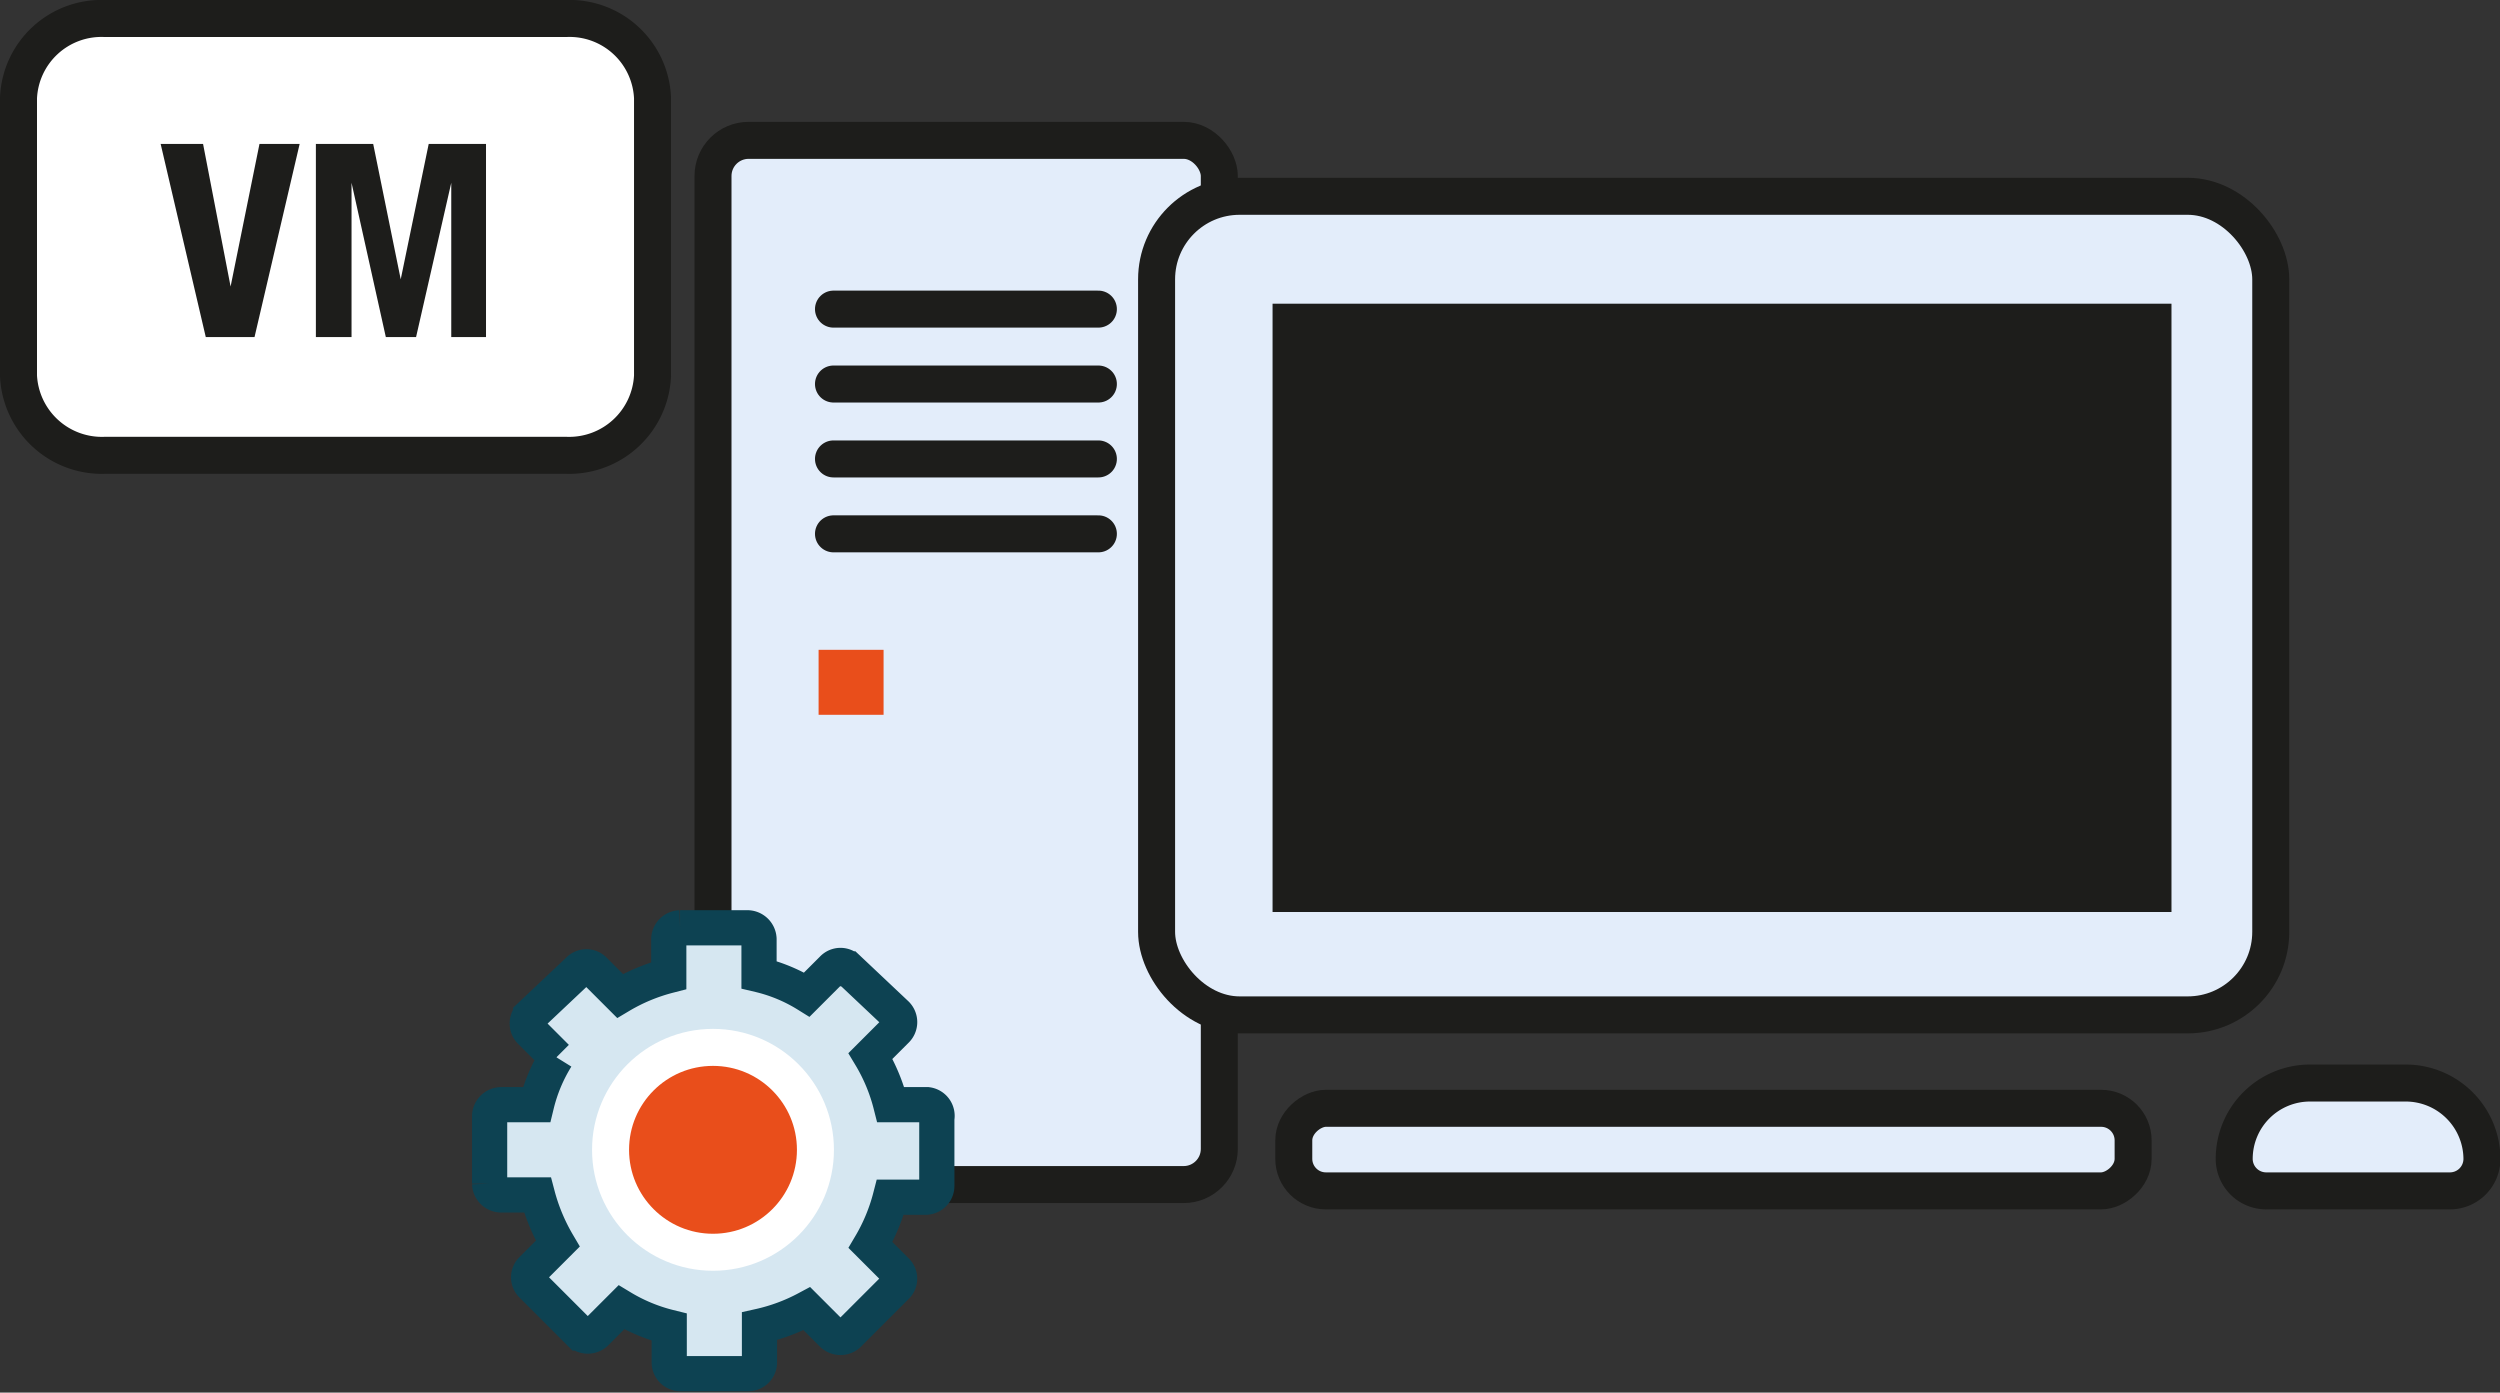 <svg xmlns="http://www.w3.org/2000/svg" viewBox="0 0 55.4 30.86"><rect x="0" y="0" width="55.4" height="30.86" fill="#333333" stroke="none"/><defs><style>.cls-1{fill:#fff;stroke-width:0.82px;}.cls-1,.cls-3,.cls-5,.cls-6{stroke:#1d1d1b;}.cls-1,.cls-3,.cls-6{stroke-miterlimit:3.86;}.cls-2{fill:#1d1d1b;}.cls-3,.cls-5{fill:#e3edfa;}.cls-3,.cls-5,.cls-6,.cls-8{stroke-width:0.82px;}.cls-4,.cls-8{fill:#e94e1b;}.cls-5{stroke-linejoin:round;}.cls-6{fill:#b8c9d9;stroke-linecap:round;}.cls-7{fill:#d6e7f1;stroke:#0d4252;stroke-width:0.78px;fill-rule:evenodd;}.cls-7,.cls-8{stroke-miterlimit:10;}.cls-8{stroke:#fff;}</style></defs><title>Mini_specific_Platform_1</title><g id="Ebene_2" data-name="Ebene 2"><g id="Ebene_1-2" data-name="Ebene 1"><path class="cls-1" d="M14.46,8.33a1.85,1.85,0,0,1-1.91,1.76H2.32A1.85,1.85,0,0,1,.41,8.33V2.17A1.84,1.84,0,0,1,2.32.41H12.55a1.84,1.84,0,0,1,1.91,1.76Z"/><path class="cls-2" d="M5.11,6.35h0l.64-3.16h.89l-1,4.28H4.56l-1-4.28H4.5Z"/><path class="cls-2" d="M8.27,3.19l.61,3h0l.62-3h1.27V7.47H10V4.05h0L9.22,7.47H8.55L7.79,4.05h0V7.47H7V3.19Z"/><rect class="cls-3" x="15.8" y="3.11" width="11.22" height="23.14" rx="0.79" ry="0.79"/><rect class="cls-4" x="18.14" y="14.4" width="1.44" height="1.44"/><rect class="cls-5" x="37.05" y="16.18" width="1.83" height="18.6" rx="0.71" ry="0.71" transform="translate(63.45 -12.49) rotate(90)"/><path class="cls-5" d="M55,25.68a.71.71,0,0,1-.72.71H50.23a.71.71,0,0,1-.72-.71h0A1.68,1.68,0,0,1,51.19,24h2.12A1.69,1.69,0,0,1,55,25.68Z"/><rect class="cls-3" x="25.63" y="4.35" width="24.69" height="18.14" rx="1.84" ry="1.84"/><rect class="cls-2" x="28.2" y="6.73" width="19.92" height="13.48"/><line class="cls-6" x1="18.47" y1="6.85" x2="24.34" y2="6.85"/><line class="cls-6" x1="18.47" y1="8.51" x2="24.34" y2="8.51"/><line class="cls-6" x1="18.47" y1="10.17" x2="24.34" y2="10.17"/><line class="cls-6" x1="18.47" y1="11.83" x2="24.34" y2="11.83"/><path class="cls-7" d="M20.55,24.48h-.81a4,4,0,0,0-.45-1.08l.57-.57a.25.25,0,0,0,0-.36l-1.06-1a.24.24,0,0,0-.35,0l-.57.57a3.55,3.55,0,0,0-1.06-.44l0,0v-.79a.26.26,0,0,0-.25-.25h-1.5a.26.26,0,0,0-.25.25v.81a4.11,4.11,0,0,0-1.08.45l-.57-.57a.24.24,0,0,0-.35,0l-1.06,1a.25.25,0,0,0,0,.36l.57.57a3.6,3.6,0,0,0-.44,1.05l0,0h-.79a.26.26,0,0,0-.25.25v1.5a.26.26,0,0,0,.25.25h.81a4.26,4.26,0,0,0,.45,1.08l-.57.57a.24.24,0,0,0,0,.35l1.06,1.06a.26.26,0,0,0,.35,0l.57-.57a3.83,3.83,0,0,0,1.06.44l0,0v.78a.25.25,0,0,0,.25.25h1.5a.25.25,0,0,0,.25-.25v-.8A4.11,4.11,0,0,0,17.88,29l.57.57a.26.26,0,0,0,.35,0l1.06-1.06a.24.24,0,0,0,0-.35l-.57-.57a4.1,4.1,0,0,0,.44-1.06l0,0h.79a.25.25,0,0,0,.24-.25v-1.5A.25.25,0,0,0,20.55,24.48Z"/><circle class="cls-8" cx="15.8" cy="25.48" r="2.27"/></g></g></svg>